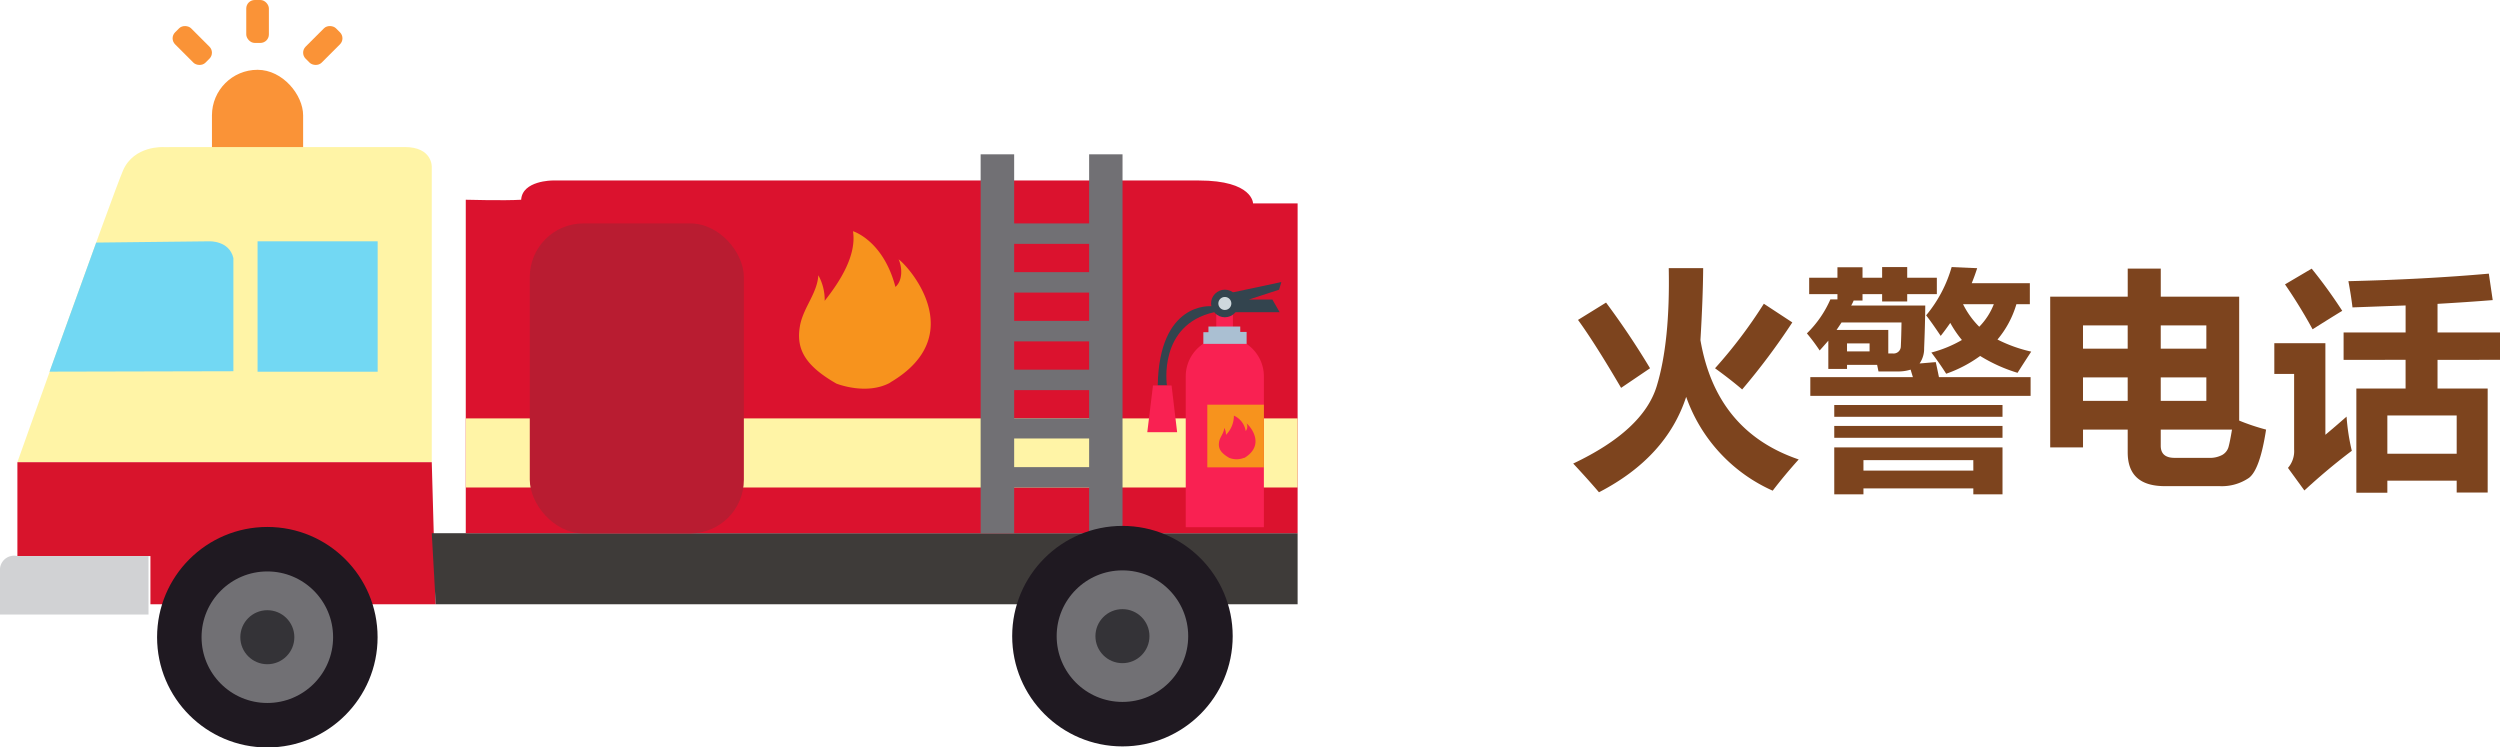 <svg xmlns="http://www.w3.org/2000/svg" width="403.832" height="120.741" viewBox="0 0 403.832 120.741">
  <defs>
    <style>
      .cls-1 {
        fill: #7d441e;
      }

      .cls-2 {
        fill: #fa9337;
      }

      .cls-3 {
        fill: #fff4a6;
      }

      .cls-4 {
        fill: #72d8f3;
      }

      .cls-5 {
        fill: #d8142c;
      }

      .cls-6 {
        fill: #d1d2d4;
      }

      .cls-7 {
        fill: #1f1921;
      }

      .cls-8 {
        fill: #717074;
      }

      .cls-9 {
        fill: #343337;
      }

      .cls-10 {
        fill: #3e3b39;
      }

      .cls-11 {
        fill: #db122e;
      }

      .cls-12 {
        fill: #b91c31;
      }

      .cls-13 {
        fill: #f92152;
      }

      .cls-14 {
        fill: #33444e;
      }

      .cls-15 {
        fill: #cfd8dd;
      }

      .cls-16 {
        fill: #f7931d;
      }

      .cls-17 {
        fill: #aabfd2;
      }

      .cls-18 {
        fill: #f72252;
      }
    </style>
  </defs>
  <g id="组_4827" data-name="组 4827" transform="translate(-137.675 -135.283)">
    <g id="组_4786" data-name="组 4786">
      <path id="路径_12691" data-name="路径 12691" class="cls-1" d="M407.232,178.6h5.561q-.037,4.9-.442,11.619,2.523,14.732,15.873,19.28-2.32,2.577-4.2,5.045a26.03,26.03,0,0,1-13.976-15.155q-3.2,9.778-14.087,15.413-1.656-1.951-4.161-4.64,11.306-5.359,13.488-12.5T407.232,178.6Zm-3.02,16.168-4.677,3.167q-4.273-7.293-6.961-10.975l4.53-2.8A127.652,127.652,0,0,1,404.212,194.77Zm10.5,0a77.006,77.006,0,0,0,7.881-10.423l4.6,3.02a108.77,108.77,0,0,1-8.1,10.827Q417.25,196.612,414.708,194.77Z"/>
      <path id="路径_12692" data-name="路径 12692" class="cls-1" d="M430.1,196.206h16.572q-.183-.589-.368-1.215a6.81,6.81,0,0,1-2.136.294h-3.056q-.111-.552-.221-1.068h-4.862v.663h-3.02v-4.567q-.7.81-1.4,1.584a29.851,29.851,0,0,0-2.062-2.762,17.3,17.3,0,0,0,3.793-5.487h1.142V182.8h-4.567v-2.651h4.567v-1.694h4.051v1.694H441.7v-1.731h4.051v1.731h4.788V182.8h-4.788v1.179H441.7V182.8h-3.167v1.031H437.1a6.189,6.189,0,0,1-.4.811h11.969q-.037,3.389-.184,6.887a4.148,4.148,0,0,1-.736,2.467l2.615-.221q.256,1.143.515,2.431h14.805v3.02H430.1Zm3.867,4.493h27.179v1.915H433.969Zm0,3.388h27.179V206H433.969Zm0,3.462h27.179v7.586h-4.714v-.957H438.683v.957h-4.714Zm.368-18.967h8.36v3.794h.7a1.164,1.164,0,0,0,1.326-1.142q.074-1.546.11-3.867h-9.685Q434.742,187.994,434.337,188.582Zm1.694,3.462h3.646v-1.289h-3.646Zm20.4,17.567H438.683V211.3h17.751Zm-7.623-23.385a21.345,21.345,0,0,0,4.124-7.808l4.125.184q-.4,1.252-.884,2.431h9.391v3.388h-2.172a15.8,15.8,0,0,1-3.057,5.708,23.185,23.185,0,0,0,5.45,1.952q-1.252,1.916-2.209,3.425a25.6,25.6,0,0,1-6.04-2.725,21.075,21.075,0,0,1-5.488,2.873q-1.068-1.7-2.393-3.426a19.724,19.724,0,0,0,4.935-2.025,17.538,17.538,0,0,1-1.879-2.762q-.736,1.068-1.546,2.1Q449.658,187.293,448.811,186.226Zm8.581,1.841a10.837,10.837,0,0,0,2.356-3.646h-4.971A13.7,13.7,0,0,0,457.392,188.067Z"/>
      <path id="路径_12693" data-name="路径 12693" class="cls-1" d="M499.376,183.206v20.016a35.014,35.014,0,0,0,4.345,1.454q-.993,6.483-2.78,7.808a7.756,7.756,0,0,1-4.732,1.326h-8.84q-6,0-6-5.451v-3.683h-7.219v2.873h-5.3V183.206h12.522v-4.53h5.339v4.53Zm-25.228,4.64V191.6h7.219v-3.756Zm0,12.19h7.219v-3.793h-7.219Zm19.925-12.19h-7.367V191.6h7.367Zm0,12.19v-3.793h-7.367v3.793Zm-5.12,9.207h5.525a4.227,4.227,0,0,0,2.155-.47,2.149,2.149,0,0,0,1.022-1.289c.151-.546.34-1.482.56-2.808H486.706v2.615Q486.706,209.242,488.953,209.243Z"/>
      <path id="路径_12694" data-name="路径 12694" class="cls-1" d="M516.721,202.577a34.272,34.272,0,0,0,.848,5.524q-3.867,2.91-7.66,6.408l-2.652-3.646a4.127,4.127,0,0,0,.994-2.983V195.69h-3.2v-4.972h8.25v14.8Q515.137,203.977,516.721,202.577Zm-5.634-23.9a79.074,79.074,0,0,1,4.935,6.813q-1.695,1.03-4.788,2.983a82.8,82.8,0,0,0-4.456-7.255Zm5.156,10.312H526.26v-4.364l-8.581.313q-.221-1.879-.662-4.236,12.3-.294,22.686-1.215l.626,4.272q-4.126.332-8.913.607v4.623h10.091v4.419H531.416v4.64h8.1v16.794H534.51v-1.915h-11.2v1.951h-5.008v-16.83h7.954v-4.64H516.243Zm18.267,13.4h-11.2v6.187h11.2Z"/>
    </g>
    <g id="图层_2" data-name="图层 2">
      <g id="图层_1-2" data-name="图层 1-2">
        <rect id="矩形_2315" data-name="矩形 2315" class="cls-2" width="14.726" height="23.956" rx="7.357" transform="translate(171.913 146.559)"/>
        <path id="路径_12780" data-name="路径 12780" class="cls-3" d="M164.11,159.045s-4.81-.3-6.569,3.793-17.056,47.1-17.056,47.1h66.934V162.255s.148-3.221-4.376-3.221Z"/>
        <path id="路径_12781" data-name="路径 12781" class="cls-4" d="M153.211,174.468l18.279-.206s3.221-.137,3.884,2.708v18.278l-29.7.069Z"/>
        <rect id="矩形_2316" data-name="矩形 2316" class="cls-4" width="19.398" height="21.066" transform="translate(179.281 174.262)"/>
        <path id="路径_12782" data-name="路径 12782" class="cls-5" d="M140.485,209.939V225.11h21.489v7.78h46.085l-.64-22.951Z"/>
        <path id="路径_12783" data-name="路径 12783" class="cls-6" d="M140.485,225.11a2.284,2.284,0,0,0-2.757,1.685,2.252,2.252,0,0,0-.053.315v7.437h23.99V225.11Z"/>
        <circle id="椭圆_2496" data-name="椭圆 2496" class="cls-7" cx="17.81" cy="17.81" r="17.81" transform="translate(163.048 220.404)"/>
        <circle id="椭圆_2497" data-name="椭圆 2497" class="cls-8" cx="10.624" cy="10.624" r="10.624" transform="translate(170.233 227.589)"/>
        <circle id="椭圆_2498" data-name="椭圆 2498" class="cls-9" cx="4.364" cy="4.364" r="4.364" transform="translate(176.494 233.85)"/>
        <path id="路径_12784" data-name="路径 12784" class="cls-10" d="M207.419,221.409H347.283V232.89H208.058Z"/>
        <path id="路径_12785" data-name="路径 12785" class="cls-11" d="M212.913,168.139v53.27h134.37v-53.27h-7.2s0-3.7-8.751-3.7H226.919s-4.866,0-5.06,3.108c-2.7.171-8.946,0-8.946,0Z"/>
        <rect id="矩形_2317" data-name="矩形 2317" class="cls-3" width="134.37" height="11.161" transform="translate(212.913 202.868)"/>
        <path id="路径_12786" data-name="路径 12786" class="cls-8" d="M313.605,160.21v11.162h-12.11V160.21H296.08v61.2h5.415v-7.38h12.11v7.38H319v-61.2Zm0,50.529h-12.11v-4.627h12.11Zm0-7.871h-12.11V198.3h12.11Zm0-7.871h-12.11v-4.57h12.11Zm0-7.883h-12.11v-4.57h12.11Zm0-7.871h-12.11v-4.57h12.11Z"/>
        <rect id="矩形_2318" data-name="矩形 2318" class="cls-12" width="34.581" height="50.072" rx="8.659" transform="translate(223.252 171.372)"/>
        <rect id="矩形_2319" data-name="矩形 2319" class="cls-2" width="6.934" height="3.656" rx="1.371" transform="translate(186.072 143.791) rotate(-45)"/>
        <rect id="矩形_2320" data-name="矩形 2320" class="cls-2" width="3.656" height="6.934" rx="1.371" transform="translate(177.453 135.283)"/>
        <rect id="矩形_2321" data-name="矩形 2321" class="cls-2" width="3.656" height="6.934" rx="1.371" transform="translate(164.989 141.474) rotate(-45)"/>
        <circle id="椭圆_2499" data-name="椭圆 2499" class="cls-7" cx="17.81" cy="17.81" r="17.81" transform="translate(301.176 220.232)"/>
        <circle id="椭圆_2500" data-name="椭圆 2500" class="cls-8" cx="10.624" cy="10.624" r="10.624" transform="translate(308.361 227.418)"/>
        <circle id="椭圆_2501" data-name="椭圆 2501" class="cls-9" cx="4.364" cy="4.364" r="4.364" transform="translate(314.622 233.678)"/>
        <path id="路径_12787" data-name="路径 12787" class="cls-13" d="M341.834,220.438H329.21V196.082a6.318,6.318,0,0,1,6.318-6.318h0a6.318,6.318,0,0,1,6.306,6.318v24.356Z"/>
        <path id="路径_12788" data-name="路径 12788" class="cls-13" d="M334.145,185.618v3.05h2.685v-3.233h-2.685Z"/>
        <circle id="椭圆_2502" data-name="椭圆 2502" class="cls-14" cx="2.228" cy="2.228" r="2.228" transform="translate(333.3 182.076)"/>
        <circle id="椭圆_2503" data-name="椭圆 2503" class="cls-15" cx="1.051" cy="1.051" r="1.051" transform="translate(334.477 183.253)"/>
        <path id="路径_12789" data-name="路径 12789" class="cls-14" d="M336.83,182.51l7.825-1.668-.366,1.234-4.867,1.588H343.2l1.177,2.045H336.83Z"/>
        <path id="路径_12790" data-name="路径 12790" class="cls-14" d="M333.3,184.749s-8.385-.788-8.614,12.8h1.485s-1.5-9.79,7.632-11.835l.342-.96Z"/>
        <path id="路径_12791" data-name="路径 12791" class="cls-13" d="M323.921,197.544h3l.9,7.551h-4.821Z"/>
        <rect id="矩形_2322" data-name="矩形 2322" class="cls-16" width="9.139" height="10.122" transform="translate(332.695 200.652)"/>
        <path id="路径_12792" data-name="路径 12792" class="cls-17" d="M332.877,188.028v.914h-.823v1.885h6.992V188.9h-1.028v-.868Z"/>
        <path id="路径_12793" data-name="路径 12793" class="cls-18" d="M339.035,203.679a1.145,1.145,0,0,1-.137,1.234,3.279,3.279,0,0,0-1.908-2.491,4.426,4.426,0,0,1-1.279,3.108,2.293,2.293,0,0,0-.286-1.143c0,.788-.64,1.405-.811,2.194-.206,1.073.171,1.827,1.622,2.661a3.219,3.219,0,0,0,2.376,0h.092C342.222,207.072,339.515,204.01,339.035,203.679Z"/>
        <path id="路径_12794" data-name="路径 12794" class="cls-16" d="M282.829,177.175c.594,1.291.685,3.427-.514,4.456-1.977-7.54-6.855-9-6.855-9,.606,3.862-2.056,8.066-4.57,11.242a8.2,8.2,0,0,0-1.028-4.124c-.171,2.833-2.284,5.06-2.913,7.894-.777,3.849.594,6.6,5.826,9.6,0,0,4.73,1.908,8.568-.08l.275-.183C294.3,189.41,284.519,178.363,282.829,177.175Z"/>
      </g>
    </g>
  </g>
</svg>
